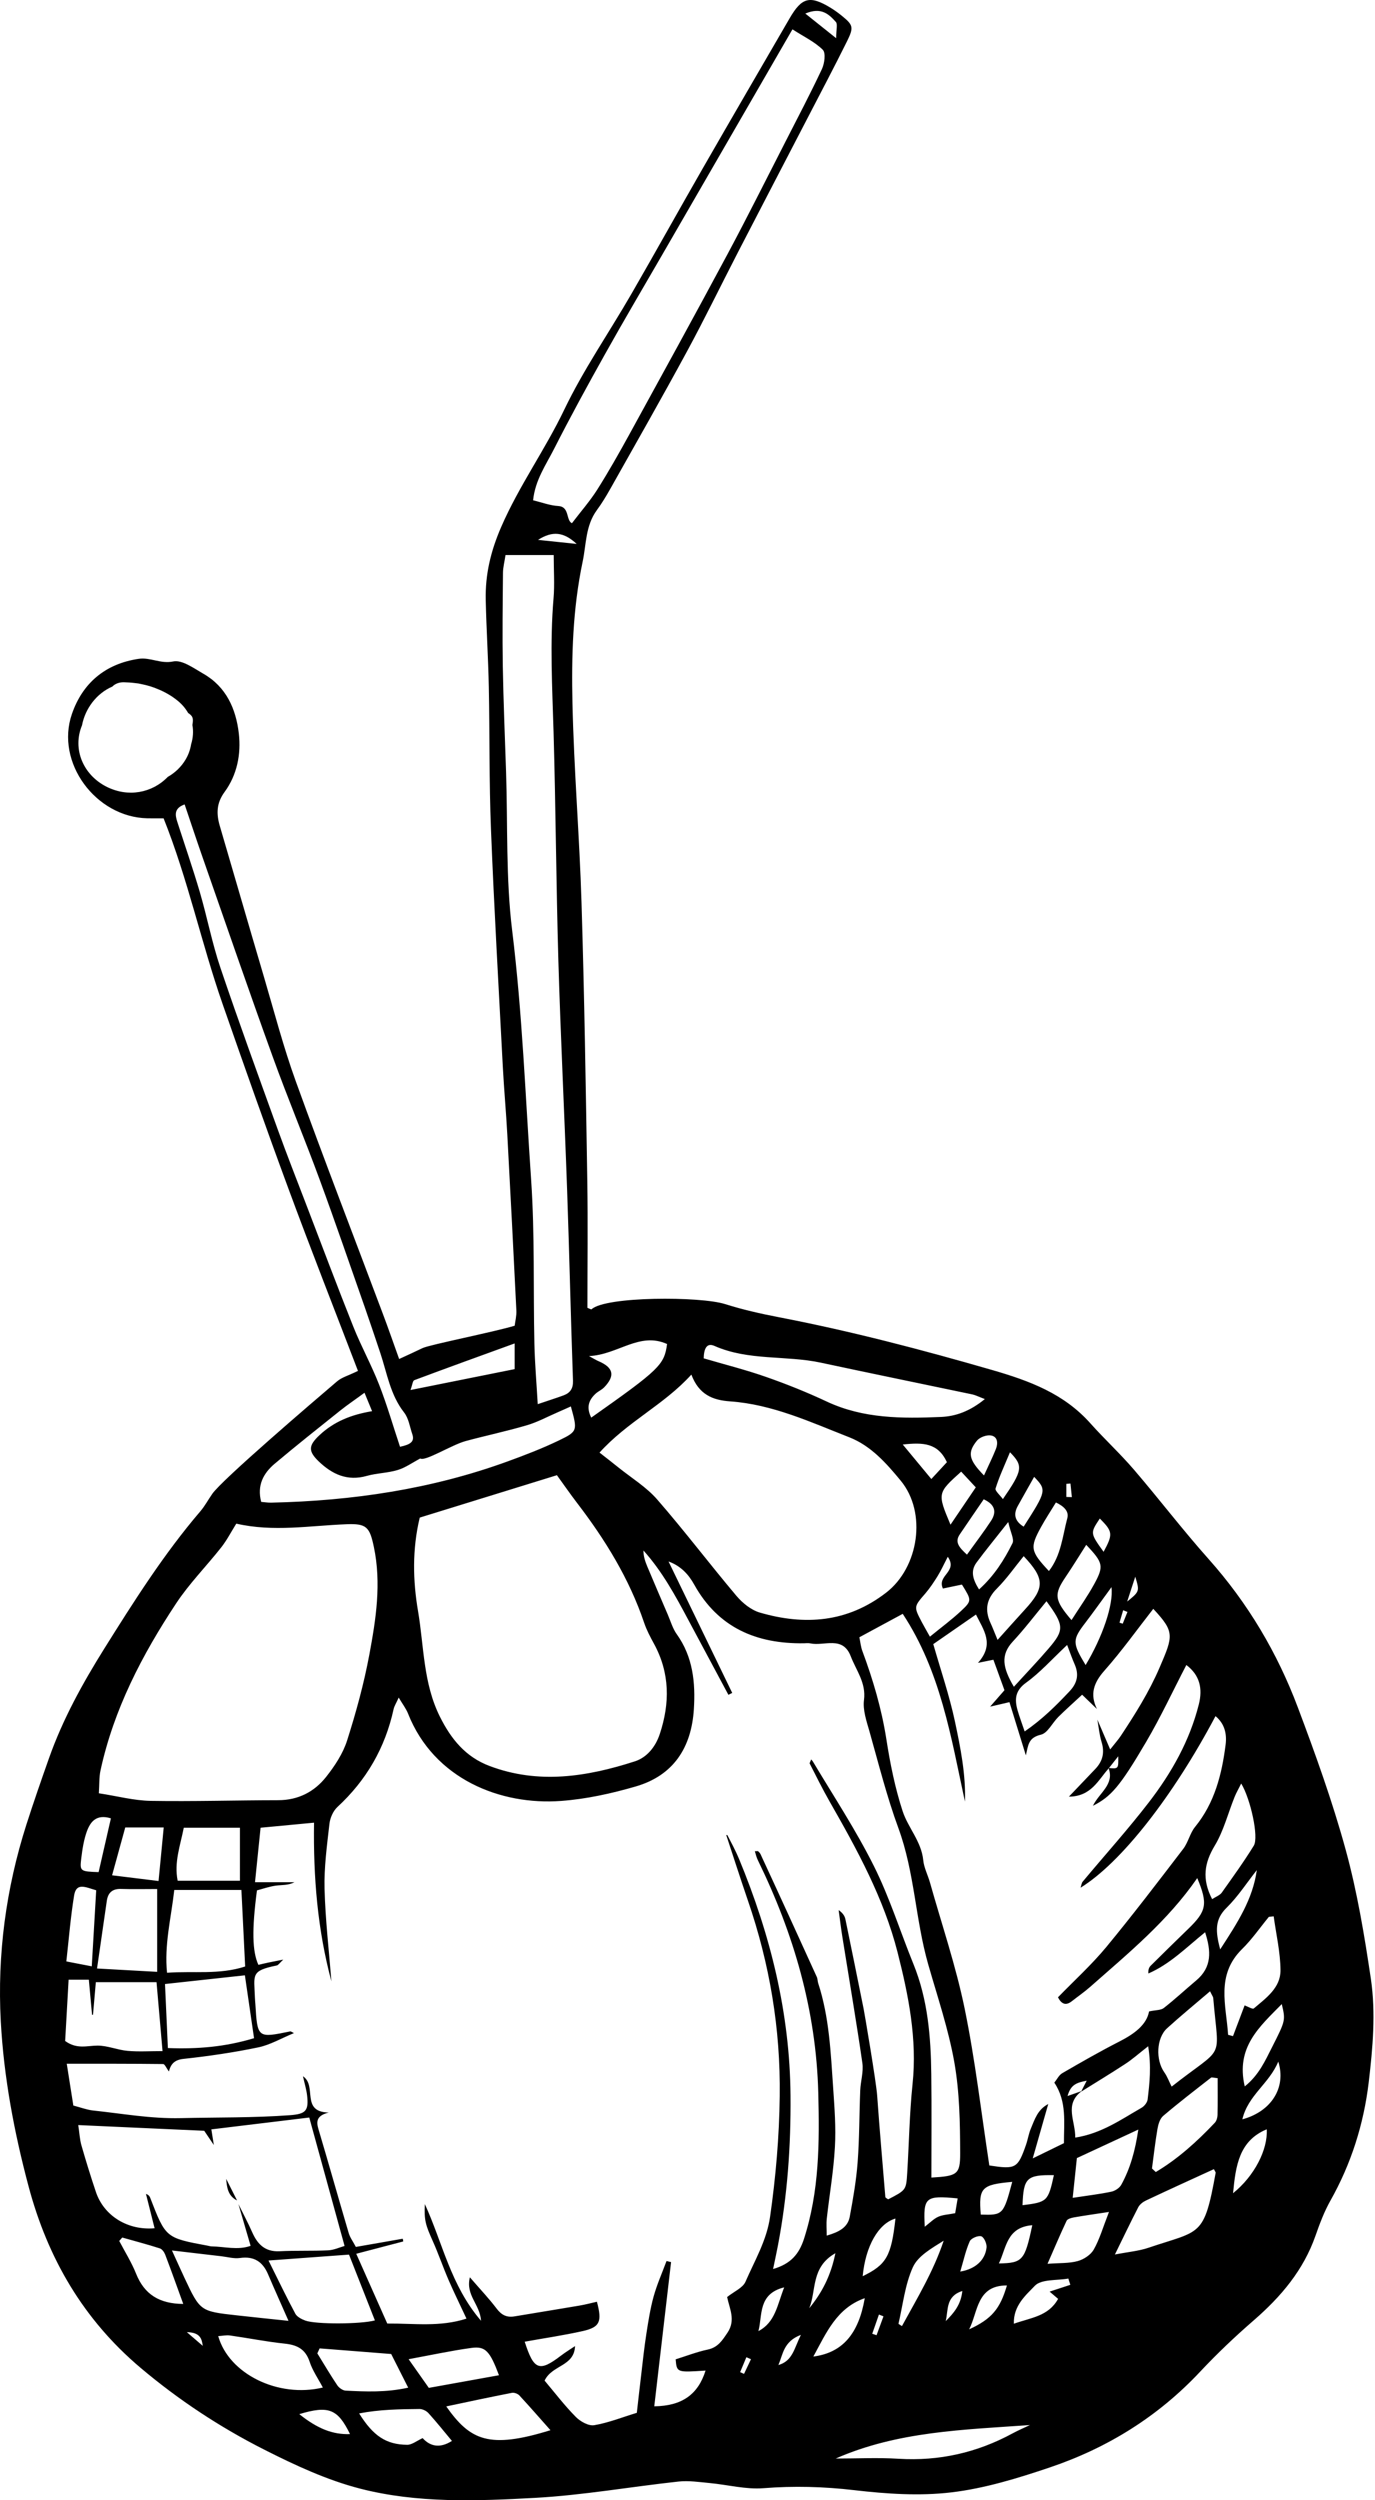 <svg width="220" height="400" viewBox="0 0 220 400" fill="none" xmlns="http://www.w3.org/2000/svg">
<path fill-rule="evenodd" clip-rule="evenodd" d="M219.338 316.577C218.314 309.663 217.161 302.703 215.319 295.97C213.205 288.238 210.478 280.662 207.65 273.148C204.361 264.401 199.646 256.455 193.382 249.428C189.241 244.784 185.462 239.821 181.409 235.097C179.211 232.538 176.71 230.231 174.462 227.71C170.22 222.961 164.804 220.935 158.747 219.181C147.449 215.917 136.122 212.947 124.585 210.728C121.703 210.17 118.825 209.524 116.031 208.638C112.033 207.371 96.884 207.38 94.656 209.461C94.585 209.528 94.274 209.335 93.989 209.23C93.989 202.467 94.077 195.675 93.968 188.887C93.729 174.066 93.498 159.244 93.045 144.43C92.718 133.796 91.833 123.178 91.594 112.543C91.426 104.979 91.64 97.406 93.213 89.914C93.817 87.065 93.666 84.091 95.516 81.586C96.313 80.504 97.014 79.333 97.681 78.15C101.776 70.876 105.908 63.622 109.885 56.285C112.738 51.02 115.355 45.633 118.099 40.309C121.829 33.09 125.583 25.886 129.321 18.671C131.394 14.672 133.5 10.687 135.501 6.651C136.659 4.306 136.529 4.008 134.544 2.406C134.016 1.982 133.454 1.588 132.879 1.235C129.569 -0.766 128.289 -0.43 126.334 2.939C121.74 10.859 117.134 18.767 112.574 26.704C108.689 33.467 104.913 40.288 101.012 47.043C97.446 53.222 93.356 59.129 90.285 65.535C87.214 71.95 83.056 77.718 80.204 84.275C78.509 88.168 77.624 91.919 77.716 96.018C77.821 100.654 78.119 105.293 78.211 109.937C78.362 117.51 78.253 125.095 78.555 132.667C79.058 145.341 79.788 158.002 80.451 170.672C80.644 174.288 80.976 177.9 81.169 181.52C81.676 190.897 82.163 200.281 82.62 209.662C82.662 210.53 82.431 211.411 82.347 212.095C79.046 213.094 68.717 215.137 67.618 215.67C66.427 216.248 65.218 216.794 63.863 217.419C62.957 214.893 62.148 212.557 61.279 210.249C56.627 197.852 51.852 185.51 47.351 173.059C45.35 167.542 43.869 161.832 42.203 156.19C39.837 148.177 37.522 140.156 35.168 132.134C34.606 130.205 34.618 128.493 35.932 126.706C37.945 123.962 38.591 120.635 38.21 117.334C37.757 113.411 36.196 109.879 32.542 107.79C31.011 106.909 29.131 105.528 27.713 105.822C25.687 106.246 24.072 105.13 22.192 105.402C16.81 106.195 13.198 109.325 11.511 114.212C8.818 121.982 15.325 130.737 23.564 130.914C24.344 130.93 25.12 130.918 26.174 130.918C30.075 140.68 32.219 150.891 35.634 160.679C39.061 170.508 42.518 180.333 46.122 190.095C49.709 199.82 53.505 209.469 57.277 219.324C55.733 220.074 54.701 220.351 53.959 220.972C50.011 224.337 35.583 236.679 33.972 238.982C33.322 239.909 32.785 240.929 32.055 241.785C26.224 248.602 21.445 256.153 16.697 263.734C13.202 269.326 10.039 275.053 7.84 281.283C6.594 284.802 5.369 288.335 4.228 291.892C0.956 302.133 -0.449 312.68 0.125 323.377C0.608 332.313 2.261 341.111 4.572 349.786C7.635 361.281 13.319 371.06 22.469 378.796C28.561 383.94 35.172 388.303 42.245 391.885C47.166 394.381 52.285 396.764 57.583 398.132C66.754 400.502 76.26 400.133 85.632 399.617C93.301 399.193 100.915 397.838 108.568 397.008C110.212 396.831 111.911 397.096 113.572 397.251C116.438 397.519 119.324 398.296 122.139 398.073C127.022 397.687 131.796 397.817 136.667 398.384C141.806 398.984 147.113 399.349 152.219 398.74C157.551 398.107 162.837 396.483 167.963 394.751C177.21 391.634 185.319 386.595 192.052 379.4C194.746 376.527 197.628 373.795 200.606 371.211C204.957 367.436 208.556 363.19 210.486 357.661C211.153 355.752 211.879 353.822 212.869 352.064C216.192 346.162 218.184 339.869 218.994 333.152C219.64 327.631 220.148 322.069 219.338 316.577ZM198.593 285.335C200.082 287.785 201.445 293.923 200.602 295.286C199.012 297.866 197.229 300.329 195.476 302.8C195.186 303.211 194.595 303.408 193.94 303.836C192.275 300.597 192.694 298.038 194.368 295.261C195.79 292.891 196.487 290.084 197.535 287.479C197.821 286.774 198.211 286.116 198.593 285.335ZM187.463 333.824C187.068 333.056 186.77 332.213 186.275 331.516C184.895 329.561 185.009 326.067 186.724 324.498C188.881 322.534 191.134 320.692 193.609 318.574C193.94 319.27 194.104 319.455 194.12 319.66C194.993 330.035 196.109 327.015 187.463 333.824ZM185.516 266.826C183.838 270.723 181.64 274.21 179.341 277.692C178.917 278.329 178.401 278.9 177.629 279.881C176.769 277.889 176.173 276.5 175.578 275.112C175.796 276.311 175.901 277.549 176.253 278.703C176.773 280.389 176.429 281.778 175.242 283.015C173.941 284.375 172.649 285.73 171.026 287.437C174.609 287.408 175.716 284.769 177.394 282.915C177.382 282.898 177.377 282.877 177.369 282.852C177.394 282.856 177.415 282.856 177.436 282.856C177.868 282.319 178.3 281.769 178.921 280.976C178.955 282.973 178.951 282.998 177.436 282.856C177.424 282.877 177.411 282.894 177.398 282.91L177.394 282.915C178.317 285.524 175.846 286.837 174.869 288.901C177.751 287.429 179.156 285.885 183.419 278.615C185.734 274.667 187.677 270.493 189.816 266.373C191.981 268.013 192.442 270.14 191.813 272.67C190.353 278.484 187.459 283.603 183.859 288.289C180.49 292.668 176.777 296.78 173.237 301.029C173.052 301.248 173.031 301.592 172.889 302.003C179.358 298.017 187.664 287.424 194.481 274.553C195.954 275.774 196.319 277.402 196.096 279.143C195.488 283.892 194.343 288.435 191.209 292.278C190.387 293.289 190.114 294.749 189.321 295.785C185.264 301.088 181.216 306.399 176.971 311.539C174.604 314.387 171.84 316.896 169.276 319.539C169.843 320.638 170.539 320.911 171.487 320.168C172.469 319.4 173.493 318.691 174.428 317.869C180.524 312.491 186.833 307.322 191.561 300.463C193.286 304.595 193.059 305.749 190.123 308.585C188.1 310.548 186.078 312.524 184.081 314.513C183.826 314.777 183.7 315.167 183.742 315.725C187.182 314.236 189.766 311.606 192.816 309.13C193.789 312.138 193.936 314.714 191.381 316.854C189.644 318.314 187.983 319.862 186.2 321.255C185.734 321.62 184.937 321.561 183.851 321.796C183.456 323.948 181.48 325.395 179.123 326.599C176.014 328.189 172.977 329.926 169.956 331.68C169.419 331.999 169.096 332.695 168.693 333.19C170.728 336.24 170.216 339.554 170.229 342.873C168.698 343.619 167.334 344.282 165.237 345.31C166.214 341.874 166.965 339.24 167.72 336.609C166.004 337.507 165.555 339.08 164.943 340.523C164.586 341.345 164.465 342.264 164.167 343.116C162.841 346.921 162.522 347.085 158.293 346.439C157.01 338.061 156.045 329.641 154.35 321.372C152.949 314.546 150.687 307.897 148.795 301.176C148.46 299.981 147.839 298.823 147.721 297.61C147.424 294.598 145.28 292.404 144.411 289.728C143.195 285.994 142.414 282.088 141.81 278.195C141.051 273.362 139.683 268.726 137.989 264.166C137.724 263.466 137.657 262.689 137.498 261.938C139.839 260.672 141.995 259.51 144.437 258.188C150.503 267.392 152.16 277.893 154.392 288.23C154.539 283.896 153.687 279.638 152.798 275.443C151.908 271.264 150.516 267.195 149.324 263.034C151.535 261.502 153.733 259.979 156.154 258.301C157.391 260.814 159.162 263.038 156.477 266.029C157.48 265.823 158.134 265.693 158.944 265.53C159.527 267.149 160.089 268.71 160.714 270.409C160.068 271.147 159.418 271.89 158.419 273.035C159.678 272.745 160.458 272.565 161.511 272.317C162.405 275.221 163.273 278.023 164.137 280.83C164.528 279.252 164.481 278.006 166.541 277.524C167.624 277.272 168.37 275.64 169.323 274.692C170.518 273.509 171.785 272.385 173.14 271.126C173.992 271.948 174.751 272.678 175.506 273.412C174.374 271.072 174.965 269.242 176.689 267.296C179.483 264.137 181.95 260.68 184.526 257.387C187.97 261.095 187.735 261.678 185.516 266.826ZM170.808 335.33C171.328 333.433 172.347 333.186 173.874 332.875C173.488 333.626 173.249 334.096 173.014 334.558C173.04 334.549 173.069 334.537 173.09 334.528C173.052 334.558 173.023 334.583 172.989 334.612C172.985 334.621 172.981 334.629 172.977 334.637C175.347 333.152 177.742 331.709 180.075 330.178C181.178 329.456 182.168 328.571 183.708 327.367C184.232 330.631 183.935 333.265 183.62 335.892C183.561 336.366 183.091 336.953 182.659 337.205C179.374 339.084 176.241 341.329 172.041 341.983C172.075 339.323 170.267 336.722 172.989 334.608C172.998 334.587 173.01 334.57 173.019 334.553C172.423 334.759 171.815 334.973 170.808 335.33ZM150.117 354.649C149.374 354.984 148.774 355.622 147.961 356.243C147.705 351.502 148.049 351.213 153.226 351.708C153.041 352.786 152.907 353.617 152.831 354.078C151.711 354.3 150.847 354.317 150.117 354.649ZM150.99 358.475C149.349 363.4 146.723 367.717 144.311 372.138C144.126 372.021 143.937 371.895 143.753 371.778C144.47 368.74 144.793 365.523 146.052 362.733C146.874 360.904 149.064 359.691 150.99 358.475ZM153.972 366.521C153.75 368.757 152.55 370.116 151.313 371.341C151.749 369.554 151.287 367.377 153.972 366.521ZM153.641 363.417C154.161 361.684 154.501 360.065 155.155 358.58C155.365 358.093 156.477 357.619 156.997 357.77C157.438 357.896 157.916 358.97 157.849 359.565C157.626 361.579 156.078 363.01 153.641 363.417ZM161.96 349.061C160.55 354.334 160.479 354.409 156.922 354.3C156.569 350 157.022 349.509 161.96 349.061ZM161.108 365.636C160.013 369.374 158.692 370.985 155.063 372.659C156.498 369.881 156.242 365.611 161.108 365.636ZM159.825 362.116C161.041 359.561 161.054 356.335 165.165 355.995C163.97 361.65 163.63 362.045 159.825 362.116ZM163.605 352.798C163.751 348.427 164.28 347.919 168.622 347.991C167.699 352.178 167.565 352.308 163.605 352.798ZM167.766 263.747C166.101 265.693 164.326 267.543 162.22 269.859C160.416 266.809 160.068 264.762 162.044 262.627C163.928 260.6 165.61 258.381 167.439 256.17C170.279 260.051 170.321 260.772 167.766 263.747ZM170.741 263.168C171.286 264.59 171.575 265.433 171.936 266.247C172.662 267.883 172.385 269.242 171.135 270.572C168.983 272.859 166.78 275.057 163.944 277.004C163.491 275.648 163.097 274.625 162.799 273.572C162.321 271.831 162.426 270.467 164.188 269.192C166.441 267.564 168.333 265.425 170.741 263.168ZM163.986 257.5C162.627 258.989 161.289 260.491 159.611 262.358C159.095 261.108 158.818 260.374 158.486 259.66C157.538 257.58 157.807 255.843 159.493 254.152C161.071 252.571 162.371 250.7 163.789 248.959C167.166 252.55 167.191 254.014 163.986 257.5ZM161.998 246.89C160.676 249.542 159.099 252.071 156.649 254.286C155.625 252.659 155.252 251.325 156.25 249.974C157.702 248.01 159.262 246.123 161.318 243.501C161.687 245.179 162.308 246.261 161.998 246.89ZM158.562 243.316C157.412 245.074 156.129 246.743 154.715 248.719C153.423 247.536 152.73 246.701 153.561 245.481C154.803 243.639 156.066 241.81 157.396 239.863C159.137 240.669 159.544 241.822 158.562 243.316ZM152.08 243.928C149.966 238.882 149.966 238.882 153.788 235.437C154.501 236.201 155.214 236.969 156.125 237.954C154.778 239.951 153.519 241.806 152.08 243.928ZM149.014 236.62C147.491 234.783 146.178 233.197 144.441 231.1C147.705 230.747 150.067 230.831 151.506 233.927C150.759 234.724 149.97 235.588 149.014 236.62ZM150.02 252.147C150.553 251.291 150.968 250.36 151.644 249.059C153.318 251.471 149.874 252.004 150.864 254.14C151.732 253.959 152.823 253.728 153.909 253.506C155.462 256.015 155.525 256.078 153.775 257.722C152.24 259.157 150.536 260.407 148.787 261.842C148.246 260.869 147.851 260.202 147.486 259.509C146.186 257.026 146.215 257.051 148.074 254.903C148.8 254.051 149.429 253.099 150.02 252.147ZM181.644 252.243C182.34 254.58 182.361 254.588 180.348 256.225C180.729 255.067 181.103 253.909 181.644 252.243ZM179.706 257.609C179.941 257.706 180.163 257.794 180.394 257.886C180.142 258.511 179.89 259.136 179.635 259.765C179.463 259.711 179.29 259.656 179.118 259.602C179.32 258.935 179.517 258.272 179.706 257.609ZM173.698 266.385C171.538 262.811 171.571 262.333 173.686 259.577C175.024 257.827 176.299 256.015 177.839 253.917C178.179 256.749 176.392 261.897 173.698 266.385ZM175.972 242.938C178.057 245.044 178.099 245.435 176.576 248.266C174.42 245.271 174.42 245.271 175.972 242.938ZM173.799 247.146C176.505 250.024 176.66 250.519 175.066 253.443C174 255.394 172.7 257.21 171.441 259.191C168.668 255.939 168.609 255.075 170.522 252.252C171.647 250.586 172.696 248.875 173.799 247.146ZM170.615 237.392C170.837 237.376 171.055 237.363 171.273 237.342C171.353 238.072 171.424 238.793 171.5 239.515C171.206 239.502 170.908 239.494 170.615 239.49V237.392ZM170.77 242.888C170.011 245.749 169.78 248.833 167.825 251.341C164.863 248.174 164.754 247.595 166.571 244.293C167.271 243.022 168.068 241.81 168.949 240.371C170.103 240.925 171.085 241.709 170.77 242.888ZM163.785 244.243C162.43 243.404 162.073 242.334 162.849 240.929C163.659 239.461 164.494 238.009 165.463 236.276C167.481 238.378 167.447 238.525 163.785 244.243ZM160.462 239.834C160.001 239.192 159.17 238.508 159.292 238.122C159.862 236.285 160.693 234.519 161.595 232.337C163.768 234.531 163.609 235.253 160.462 239.834ZM158.541 229.648C159.64 229.824 159.703 230.898 159.346 231.808C158.83 233.117 158.193 234.38 157.438 236.05C154.979 233.533 154.757 232.408 156.305 230.491C156.754 229.937 157.845 229.535 158.541 229.648ZM114.302 215.321C119.76 217.734 125.705 216.802 131.335 218.006C139.402 219.735 147.491 221.388 155.567 223.082C156.083 223.192 156.573 223.452 157.576 223.829C155.181 225.784 152.907 226.59 150.566 226.69C144.353 226.955 138.14 226.976 132.283 224.228C129.12 222.743 125.856 221.434 122.563 220.284C119.324 219.147 115.985 218.308 112.591 217.314C112.62 215.846 113.035 214.763 114.302 215.321ZM110.619 219.911C111.81 223.095 114.009 224.005 116.819 224.198C123.586 224.672 129.686 227.513 135.883 229.942C139.36 231.301 141.819 234.103 144.109 236.876C148.342 241.999 147.012 250.775 141.773 254.807C135.585 259.577 128.755 260.076 121.573 257.987C120.176 257.576 118.804 256.464 117.839 255.323C113.543 250.23 109.524 244.914 105.153 239.897C103.403 237.887 101.02 236.44 98.914 234.745C98.008 234.007 97.085 233.302 95.923 232.392C100.433 227.403 106.243 224.752 110.619 219.911ZM95.747 217.759C95.462 217.641 95.197 217.473 94.237 216.953C98.914 216.727 102.291 213.031 106.73 215.019C106.289 218.354 105.547 219.076 94.597 226.799C93.758 225.113 94.228 223.951 95.311 222.957C95.722 222.579 96.275 222.357 96.662 221.958C98.461 220.091 98.163 218.786 95.747 217.759ZM103.063 259.619C103.458 260.785 104.049 261.901 104.649 262.996C107.187 267.665 107.2 272.481 105.564 277.419C104.88 279.487 103.495 281.174 101.562 281.794C93.918 284.257 86.148 285.49 78.316 282.524C74.511 281.086 72.187 278.262 70.374 274.621C67.71 269.259 67.844 263.432 66.892 257.79C66.053 252.856 65.944 247.893 67.157 242.792C74.624 240.484 81.941 238.223 89.106 236.008C90.247 237.585 91.262 239.054 92.349 240.472C96.838 246.336 100.681 252.566 103.063 259.619ZM86.085 86.373C88.405 84.9 90.184 85.085 92.269 87.023C89.714 86.759 87.906 86.562 86.085 86.373ZM133.735 3.509C134.053 3.862 133.785 4.755 133.785 6.114C131.843 4.562 130.529 3.513 128.851 2.171C131.427 1.068 132.648 2.314 133.735 3.509ZM88.649 71.82C91.258 66.689 94.019 61.634 96.829 56.612C99.8 51.288 102.904 46.04 105.954 40.763C109.516 34.596 113.077 28.429 116.639 22.266C119.899 16.628 123.154 10.985 126.792 4.696C128.616 5.867 130.362 6.693 131.65 7.969C132.149 8.472 131.927 10.15 131.511 11.04C129.682 14.933 127.681 18.742 125.722 22.572C122.63 28.605 119.605 34.679 116.404 40.658C111.227 50.319 105.945 59.931 100.672 69.542C99.04 72.512 97.371 75.465 95.562 78.331C94.404 80.156 92.961 81.8 91.506 83.709C90.52 83.214 91.166 81.058 89.311 80.953C88.011 80.882 86.727 80.386 85.297 80.038C85.62 76.816 87.352 74.379 88.649 71.82ZM81.949 148.89C80.921 140.512 81.248 131.967 80.971 123.492C80.783 117.85 80.548 112.216 80.447 106.577C80.367 101.593 80.43 96.614 80.476 91.634C80.485 90.757 80.724 89.884 80.883 88.798H88.594C88.594 91.265 88.754 93.492 88.569 95.699C87.965 102.822 88.359 109.946 88.569 117.069C88.921 129.29 88.984 141.519 89.341 153.74C89.702 165.948 90.31 178.152 90.738 190.364C91.094 200.546 91.325 210.723 91.678 220.909C91.715 222.151 91.229 222.843 90.171 223.238C88.921 223.695 87.646 224.098 86.039 224.643C85.842 221.199 85.569 218.073 85.502 214.939C85.313 206.23 85.574 197.496 84.986 188.812C84.067 175.5 83.581 162.168 81.949 148.89ZM66.28 220.809C71.511 218.85 76.768 216.953 82.343 214.927V219.038C76.978 220.116 71.62 221.19 65.68 222.382C65.99 221.534 66.032 220.905 66.28 220.809ZM17.07 125.875C13.324 124 11.541 119.851 13.122 116.041C13.626 113.373 15.438 110.936 17.968 109.845C18.404 109.409 19.021 109.136 19.822 109.149C20.409 109.161 21.009 109.203 21.626 109.283C21.798 109.3 21.974 109.321 22.146 109.346C22.331 109.38 22.511 109.417 22.687 109.459C23.602 109.644 24.504 109.912 25.351 110.286C26.497 110.76 27.562 111.385 28.498 112.165C29.177 112.732 29.71 113.378 30.1 114.066C30.868 114.569 30.969 114.909 30.784 115.987C30.969 116.994 30.893 118.043 30.583 119.062C30.448 119.888 30.167 120.711 29.718 121.479C29.001 122.699 27.998 123.635 26.84 124.294C24.344 126.874 20.506 127.599 17.07 125.875ZM56.543 212.28C53.992 205.882 51.571 199.438 49.109 193.007C47.536 188.9 45.925 184.809 44.431 180.677C41.331 172.077 38.193 163.494 35.269 154.835C33.935 150.887 33.15 146.759 31.98 142.752C30.868 138.968 29.58 135.239 28.368 131.484C27.998 130.347 27.856 129.294 29.542 128.694C30.574 131.744 31.543 134.689 32.571 137.613C36.225 148.064 39.829 158.539 43.596 168.956C45.971 175.542 48.677 182.011 51.097 188.589C53.635 195.482 56.01 202.438 58.443 209.364C59.265 211.709 60.046 214.071 60.839 216.429C61.929 219.68 62.433 223.137 64.656 225.977C65.386 226.904 65.567 228.272 65.969 229.447C66.372 230.63 65.697 231.104 64.002 231.46C62.877 228.083 61.917 224.744 60.658 221.522C59.433 218.38 57.793 215.409 56.543 212.28ZM43.944 234.179C47.389 231.276 50.929 228.473 54.449 225.658C55.586 224.752 56.794 223.942 58.321 222.818C58.691 223.703 59.068 224.622 59.534 225.767C56.127 226.329 53.38 227.475 51.097 229.623C49.365 231.255 49.272 232.148 51.009 233.814C53.166 235.874 55.586 237.002 58.691 236.121C60.302 235.664 62.043 235.668 63.645 235.173C64.891 234.795 66.007 233.986 67.236 233.331C68.008 233.86 72.266 231.15 74.523 230.541C77.77 229.665 81.068 228.973 84.294 228.02C85.989 227.525 87.583 226.657 89.219 225.948C89.92 225.646 90.608 225.331 91.338 225.004C92.399 228.876 92.458 228.989 89.412 230.453C86.773 231.725 84.025 232.782 81.273 233.784C69.04 238.248 56.354 240.115 43.391 240.4C42.845 240.413 42.291 240.316 41.792 240.279C41.092 237.644 42.14 235.702 43.944 234.179ZM16.076 283.267C18.19 273.484 22.729 264.762 28.187 256.51C30.293 253.326 33.033 250.561 35.411 247.54C36.301 246.408 36.968 245.099 37.807 243.757C43.73 245.124 49.583 244.079 55.439 243.853C58.645 243.723 59.152 244.285 59.823 247.515C61.036 253.326 60.155 259.023 59.102 264.674C58.237 269.33 56.975 273.937 55.536 278.455C54.869 280.549 53.556 282.537 52.171 284.286C50.275 286.678 47.695 288.003 44.498 288.003C37.702 288.012 30.91 288.23 24.114 288.112C21.45 288.066 18.798 287.353 15.816 286.896C15.908 285.432 15.849 284.32 16.076 283.267ZM26.727 315.612C26.266 311.169 27.361 306.953 27.885 302.364H38.625C38.831 306.471 39.023 310.46 39.225 314.609C35.025 315.969 30.973 315.293 26.727 315.612ZM40.647 326.079C36.007 327.476 31.623 327.837 26.861 327.657C26.702 324.141 26.559 320.94 26.4 317.412C30.801 316.934 34.883 316.489 39.183 316.019C39.665 319.325 40.127 322.492 40.647 326.079ZM29.404 292.408H38.39V300.887H28.426C27.831 297.929 28.837 295.311 29.404 292.408ZM17.934 300.018C18.685 297.283 19.352 294.858 20.04 292.366H26.195C25.913 295.303 25.657 297.917 25.368 300.933C22.612 300.597 20.518 300.337 17.934 300.018ZM25.146 302.213V315.465C21.836 315.281 18.895 315.113 15.526 314.928C16.101 310.985 16.596 307.545 17.087 304.113C17.28 302.783 17.993 302.154 19.386 302.2C21.278 302.263 23.174 302.213 25.146 302.213ZM13.005 297.283C13.181 295.836 13.403 294.359 13.898 292.992C14.452 291.485 15.392 290.185 17.745 290.906C17.095 293.772 16.453 296.553 15.778 299.511C12.829 299.406 12.745 299.377 13.005 297.283ZM11.86 303.232C12.216 301.084 13.739 301.952 15.392 302.414C15.153 306.504 14.939 310.297 14.683 314.584C13.181 314.295 12.069 314.077 10.614 313.796C11.029 310.095 11.302 306.639 11.86 303.232ZM10.978 316.715H14.213C14.385 318.587 14.557 320.458 14.729 322.329C14.779 322.329 14.825 322.333 14.88 322.337C15.023 320.672 15.165 319.006 15.333 317.118H25.045C25.364 320.785 25.662 324.216 26.006 328.143C23.958 328.143 22.175 328.265 20.413 328.105C18.798 327.963 17.208 327.262 15.606 327.262C13.966 327.266 12.329 327.9 10.425 326.528C10.597 323.47 10.785 320.156 10.978 316.715ZM15.337 350.659C14.515 348.205 13.747 345.73 13.034 343.238C12.757 342.277 12.715 341.257 12.518 339.978C19.218 340.28 25.741 340.578 32.676 340.892C33.012 341.383 33.612 342.277 34.216 343.17C34.098 342.399 33.972 341.635 33.817 340.666C39.04 340.032 44.121 339.416 49.482 338.77C51.366 345.62 53.199 352.282 55.133 359.318C54.328 359.544 53.421 359.972 52.498 360.018C49.918 360.14 47.317 360.031 44.729 360.165C42.438 360.279 41.218 359.079 40.366 357.153C39.686 355.618 38.889 354.128 38.147 352.614C38.763 354.753 39.397 356.885 40.097 359.301C38.017 360.031 35.923 359.414 33.863 359.389C33.641 359.381 33.423 359.309 33.196 359.268C26.509 358.022 26.509 358.021 24.03 351.607C23.933 351.355 23.761 351.133 23.354 350.986C23.816 352.819 24.277 354.649 24.735 356.486C20.439 356.86 16.617 354.502 15.337 350.659ZM48.87 371.262C48.266 371.043 47.54 370.674 47.259 370.167C45.832 367.519 44.54 364.805 42.963 361.646C47.754 361.298 51.764 361.004 55.842 360.702C57.285 364.36 58.632 367.784 59.983 371.228C57.755 371.841 50.59 371.878 48.87 371.262ZM62.588 376.602C63.473 378.356 64.321 380.03 65.311 381.989C61.749 382.773 58.523 382.622 55.297 382.463C54.831 382.438 54.235 382.014 53.959 381.599C52.843 379.937 51.827 378.205 50.774 376.501C50.896 376.233 51.018 375.973 51.139 375.704C54.923 375.998 58.716 376.304 62.588 376.602ZM21.773 363.752C21.047 361.94 19.99 360.258 19.079 358.517C19.243 358.328 19.402 358.147 19.558 357.967C21.567 358.538 23.589 359.07 25.57 359.704C25.93 359.817 26.274 360.304 26.425 360.69C27.407 363.27 28.33 365.867 29.32 368.593C25.515 368.572 23.099 367.079 21.773 363.752ZM27.512 360.039C30.713 360.413 33.037 360.685 35.37 360.958C36.376 361.071 37.413 361.382 38.39 361.243C40.668 360.916 42.048 361.856 42.904 363.882C43.861 366.127 44.867 368.358 46.16 371.299C42.938 370.96 40.408 370.704 37.886 370.418C32.026 369.768 32.026 369.764 29.5 364.386C28.942 363.194 28.405 361.99 27.512 360.039ZM29.895 373.107C32.068 373.154 32.286 374.198 32.445 375.302C31.762 374.718 31.082 374.127 29.895 373.107ZM34.916 373.741C35.583 373.699 36.217 373.552 36.813 373.64C39.712 374.051 42.589 374.63 45.497 374.937C47.498 375.142 48.853 375.776 49.537 377.831C50.002 379.258 50.904 380.541 51.655 381.968C44.486 383.684 36.611 379.774 34.916 373.741ZM47.884 386.222C52.591 384.816 54.034 385.383 56.002 389.418C53.237 389.515 50.8 388.554 47.884 386.222ZM67.622 390.06C66.67 390.492 65.906 391.139 65.147 391.13C61.77 391.092 59.718 389.716 57.461 386.108C60.721 385.479 63.914 385.433 67.094 385.4C67.584 385.391 68.218 385.689 68.553 386.062C69.82 387.459 71.004 388.94 72.308 390.509C70.29 391.797 68.742 391.302 67.622 390.06ZM65.378 377.433C68.956 376.778 72.187 376.074 75.459 375.625C77.666 375.327 78.391 376.145 79.835 380C75.891 380.713 72.262 381.368 68.612 382.022C67.484 380.428 66.531 379.069 65.378 377.433ZM71.398 384.988C75.014 384.225 78.459 383.486 81.911 382.815C82.276 382.744 82.847 382.958 83.107 383.239C84.755 385.014 86.337 386.843 88.074 388.793C78.219 391.848 75.237 390.413 71.398 384.988ZM119.047 379.782C118.842 379.694 118.632 379.602 118.422 379.509C118.758 378.712 119.089 377.915 119.42 377.114C119.664 377.219 119.911 377.332 120.155 377.437C119.79 378.217 119.421 378.998 119.047 379.782ZM121.346 372.94C122.017 370.381 121.254 366.991 125.47 365.938C124.358 368.786 124.039 371.547 121.346 372.94ZM124.539 378.368C125.273 376.72 125.319 374.609 128.142 373.54C127.052 375.763 126.8 377.735 124.539 378.368ZM123.695 363.01C124.01 361.487 124.262 360.325 124.484 359.163C125.986 351.259 126.548 343.334 126.485 335.25C126.376 321.997 123.263 309.546 118.263 297.438C117.717 296.121 117.042 294.863 116.379 293.596C116.316 293.587 116.257 293.579 116.194 293.562C117.348 297.061 118.472 300.572 119.664 304.05C123.154 314.207 124.899 324.59 124.757 335.372C124.677 341.849 124.128 348.226 123.217 354.623C122.68 358.429 120.755 361.642 119.278 365.04C118.85 366.026 117.457 366.597 116.341 367.49C116.702 369.29 117.751 371.161 116.417 373.162C115.569 374.425 114.881 375.549 113.228 375.897C111.483 376.266 109.797 376.929 108.106 377.454C108.282 379.564 108.282 379.564 112.889 379.253C111.697 383.071 109.121 384.921 104.683 384.972C105.585 377.223 106.474 369.563 107.372 361.902C107.124 361.839 106.889 361.785 106.646 361.726C105.946 363.61 105.119 365.46 104.582 367.394C104.041 369.349 103.73 371.379 103.416 373.389C103.084 375.507 102.858 377.651 102.61 379.778C102.363 381.787 102.145 383.801 101.893 386.012C99.598 386.708 97.383 387.602 95.08 387.992C94.178 388.147 92.848 387.401 92.122 386.662C90.314 384.833 88.745 382.769 87.134 380.86C88.342 378.314 91.883 378.624 92.005 375.335C91.25 375.847 90.461 376.325 89.731 376.883C86.295 379.501 85.41 379.199 83.954 374.635C87.071 374.072 90.192 373.619 93.255 372.931C95.99 372.306 96.359 371.45 95.508 368.241C94.572 368.451 93.633 368.703 92.672 368.866C89.219 369.458 85.767 370.003 82.31 370.586C81.047 370.8 80.204 370.339 79.432 369.302C78.232 367.717 76.852 366.269 75.178 364.331C74.469 367.238 76.805 368.631 76.965 371.291C72.086 365.59 70.836 358.861 67.975 352.618C67.849 355.173 68.084 355.945 69.212 358.466C70.139 360.526 70.869 362.674 71.763 364.746C72.61 366.71 73.563 368.627 74.637 370.943C70.353 372.319 66.33 371.694 61.963 371.731C60.369 368.149 58.737 364.482 57 360.568C59.79 359.834 62.16 359.217 64.522 358.596C64.497 358.449 64.472 358.311 64.442 358.16C61.98 358.592 59.517 359.024 56.937 359.473C56.484 358.609 56.002 357.971 55.792 357.25C54.16 351.724 52.603 346.174 50.959 340.653C50.573 339.357 50.665 338.455 52.599 337.973C48.047 337.876 50.791 333.689 48.471 332.166C48.735 333.349 49.029 334.293 49.138 335.254C49.415 337.679 48.924 338.208 46.428 338.396C40.601 338.824 34.765 338.732 28.947 338.866C24.118 338.979 19.562 338.14 14.884 337.645C13.898 337.54 12.929 337.163 11.734 336.852C11.369 334.537 11.008 332.25 10.681 330.165C16.013 330.165 21.055 330.153 26.102 330.216C26.366 330.216 26.622 330.87 27.025 331.403C27.336 330.165 27.961 329.54 29.358 329.389C33.368 328.953 37.375 328.37 41.322 327.547C43.244 327.145 45.027 326.088 47.028 325.265C46.701 325.106 46.55 324.972 46.432 324.993C41.192 326.067 41.192 326.071 40.857 320.6C40.832 320.26 40.798 319.925 40.785 319.581C40.66 315.91 40.077 315.297 44.28 314.446C44.532 314.395 44.729 314.06 45.32 313.506C44.225 313.724 43.613 313.838 42.988 313.968C42.434 314.081 41.889 314.219 41.343 314.345C40.362 312.201 40.282 308.736 41.113 302.431C42.019 302.196 43.059 301.822 44.129 301.671C45.106 301.541 46.118 301.646 47.116 301.126H40.802C41.113 298.076 41.394 295.337 41.692 292.408C44.704 292.123 47.351 291.876 50.246 291.599C50.116 300.291 50.808 308.732 53.027 316.988C52.637 312.055 52.054 307.125 51.928 302.187C51.84 298.722 52.318 295.232 52.712 291.775C52.817 290.831 53.304 289.723 53.992 289.086C58.628 284.802 61.619 279.626 62.97 273.467C63.079 272.947 63.394 272.481 63.792 271.583C64.421 272.649 64.971 273.35 65.281 274.134C69.43 284.643 80.111 288.847 89.785 288.121C93.805 287.823 97.84 286.934 101.717 285.805C107.754 284.056 110.636 279.584 111.018 273.442C111.286 269.188 110.879 265.068 108.27 261.431C107.628 260.529 107.309 259.396 106.864 258.356C105.748 255.763 104.641 253.171 103.546 250.57C103.223 249.793 102.95 248.992 102.95 248.052C105.987 251.429 108.102 255.36 110.204 259.3C112.314 263.247 114.432 267.195 116.543 271.143C116.744 271.042 116.954 270.937 117.155 270.841C113.761 263.831 110.363 256.825 106.965 249.81C108.928 250.528 110.17 251.874 111.08 253.523C114.923 260.42 121.044 263.008 128.621 262.899C128.961 262.895 129.313 262.84 129.636 262.912C131.859 263.403 134.83 261.62 136.122 264.984C136.994 267.258 138.601 269.221 138.236 271.986C138.035 273.572 138.63 275.313 139.092 276.92C140.569 282.139 141.886 287.42 143.753 292.501C146.341 299.553 146.463 307.087 148.502 314.228C149.991 319.446 151.757 324.628 152.697 329.956C153.532 334.709 153.612 339.63 153.628 344.475C153.641 347.932 153.121 348.129 149.022 348.377C149.022 342.856 149.076 337.339 149.005 331.827C148.934 325.823 148.451 319.879 146.152 314.224C144.025 308.992 142.335 303.555 139.818 298.529C136.944 292.778 133.386 287.37 130.081 281.845C130.005 281.711 129.896 281.589 129.787 281.48C129.699 281.69 129.619 281.891 129.531 282.096C130.588 284.177 131.624 286.258 132.778 288.284C137.162 295.953 141.408 303.706 143.606 312.323C145.364 319.228 146.765 326.205 146.006 333.446C145.519 338.157 145.443 342.919 145.154 347.659C144.986 350.382 144.961 350.382 142.108 351.859C141.949 351.737 141.668 351.62 141.655 351.485C141.206 346.09 140.736 340.699 140.35 335.304C140.195 333.052 138.328 322.11 138.173 321.343C137.208 316.577 136.256 311.811 135.266 307.05C135.157 306.521 134.83 306.034 134.183 305.585C134.385 307.041 134.557 308.501 134.792 309.957C135.862 316.653 137.007 323.34 137.98 330.052C138.186 331.47 137.695 332.968 137.636 334.432C137.481 338.266 137.51 342.117 137.221 345.939C137.003 348.847 136.495 351.737 135.966 354.611C135.648 356.377 134.221 357.094 132.271 357.665C132.271 356.603 132.191 355.769 132.283 354.955C132.711 351.137 133.374 347.34 133.584 343.51C133.768 340.368 133.521 337.192 133.307 334.042C132.917 328.399 132.69 322.727 130.911 317.282C130.806 316.963 130.832 316.59 130.693 316.292C127.71 309.735 124.727 303.186 121.69 296.65C121.602 296.453 121.438 296.289 121.258 296.142C121.099 296.163 120.935 296.167 120.776 296.163C120.918 296.683 121.057 297.208 121.296 297.682C127.014 309.403 130.58 321.653 130.924 334.793C131.129 342.734 131.104 350.6 128.612 358.265C127.84 360.581 126.565 362.175 123.695 363.01ZM138.03 364.159C138.475 359.36 140.552 355.71 143.274 354.934C142.603 360.958 141.84 362.301 138.03 364.159ZM141.357 370.578C140.984 371.589 140.619 372.591 140.25 373.598C140.019 373.514 139.788 373.443 139.558 373.363C139.918 372.336 140.271 371.316 140.631 370.288C140.875 370.385 141.11 370.485 141.357 370.578ZM133.663 360.476C132.908 364.201 131.457 366.857 129.476 369.286C130.651 366.496 129.695 362.729 133.663 360.476ZM138.362 367.671C137.38 373.397 134.783 376.405 130.135 377.013C132.224 373.187 133.869 369.256 138.362 367.671ZM162.015 389.301C156.326 392.385 150.281 393.761 143.782 393.362C140.439 393.156 137.066 393.328 133.709 393.328C143.648 388.961 154.199 388.726 164.796 387.967C163.869 388.408 162.912 388.814 162.015 389.301ZM169.297 367.78C167.754 370.578 164.947 370.783 162.216 371.761C162.124 368.854 164.154 367.18 165.572 365.69C166.617 364.6 169.096 364.868 170.934 364.533C171.039 364.868 171.148 365.2 171.252 365.535C170.149 365.896 169.054 366.253 167.938 366.622C168.32 366.945 168.773 367.331 169.297 367.78ZM174.995 359.901C174.52 360.744 173.4 361.47 172.431 361.738C171.051 362.12 169.537 362.024 167.603 362.175C168.706 359.662 169.633 357.455 170.657 355.29C170.799 354.988 171.412 354.825 171.823 354.749C173.463 354.46 175.104 354.229 177.436 353.877C176.45 356.411 175.926 358.273 174.995 359.901ZM171.63 351.62C171.886 349.191 172.083 347.319 172.301 345.26C175.401 343.821 178.527 342.369 182.131 340.695C181.627 344.106 180.838 346.921 179.404 349.53C179.123 350.038 178.426 350.499 177.847 350.629C175.98 351.024 174.084 351.246 171.63 351.62ZM194.506 347.613C192.627 357.996 192.115 356.776 183.737 359.612C182.177 360.136 180.478 360.279 178.384 360.685C179.765 357.875 180.91 355.471 182.131 353.105C182.37 352.652 182.898 352.257 183.385 352.031C186.943 350.353 190.521 348.725 194.221 347.03C194.418 347.42 194.527 347.525 194.506 347.613ZM194.804 338.371C194.792 338.795 194.645 339.315 194.364 339.613C191.515 342.621 188.474 345.381 184.925 347.492L184.316 346.925C184.602 344.815 184.832 342.701 185.193 340.603C185.323 339.86 185.583 338.954 186.112 338.51C188.6 336.391 191.188 334.407 193.764 332.393C193.886 332.296 194.179 332.414 194.821 332.473C194.821 334.398 194.846 336.387 194.804 338.371ZM196.252 305.212C198.077 303.417 199.49 301.21 201.089 299.188C200.447 303.844 198.03 307.562 195.228 311.874C194.469 308.992 194.335 307.096 196.252 305.212ZM196.495 325.538C196.201 320.827 194.494 315.981 198.739 311.811C200.321 310.255 201.601 308.392 203.019 306.664C203.274 306.639 203.53 306.613 203.791 306.588C204.181 309.458 204.86 312.331 204.881 315.209C204.902 318.012 202.57 319.66 200.611 321.318C200.405 321.49 199.646 321.007 199.138 320.831C198.517 322.48 197.892 324.107 197.28 325.748C197.019 325.672 196.759 325.605 196.495 325.538ZM197.288 350.881C197.716 346.443 198.257 342.491 202.679 340.653C202.863 343.909 200.715 348.121 197.288 350.881ZM198.777 339.059C199.671 335.212 203.086 333.337 204.525 329.821C205.838 333.979 203.405 337.813 198.777 339.059ZM203.518 327.539C202.415 329.704 201.437 331.961 199.159 333.794C197.691 327.514 201.529 324.246 205.083 320.621C205.695 323.226 205.704 323.231 203.518 327.539Z" fill="black"/>
<path fill-rule="evenodd" clip-rule="evenodd" d="M37.929 352.039C37.35 350.889 36.767 349.732 36.188 348.582C36.293 349.966 36.481 351.326 37.929 352.039Z" fill="black"/>
</svg>
